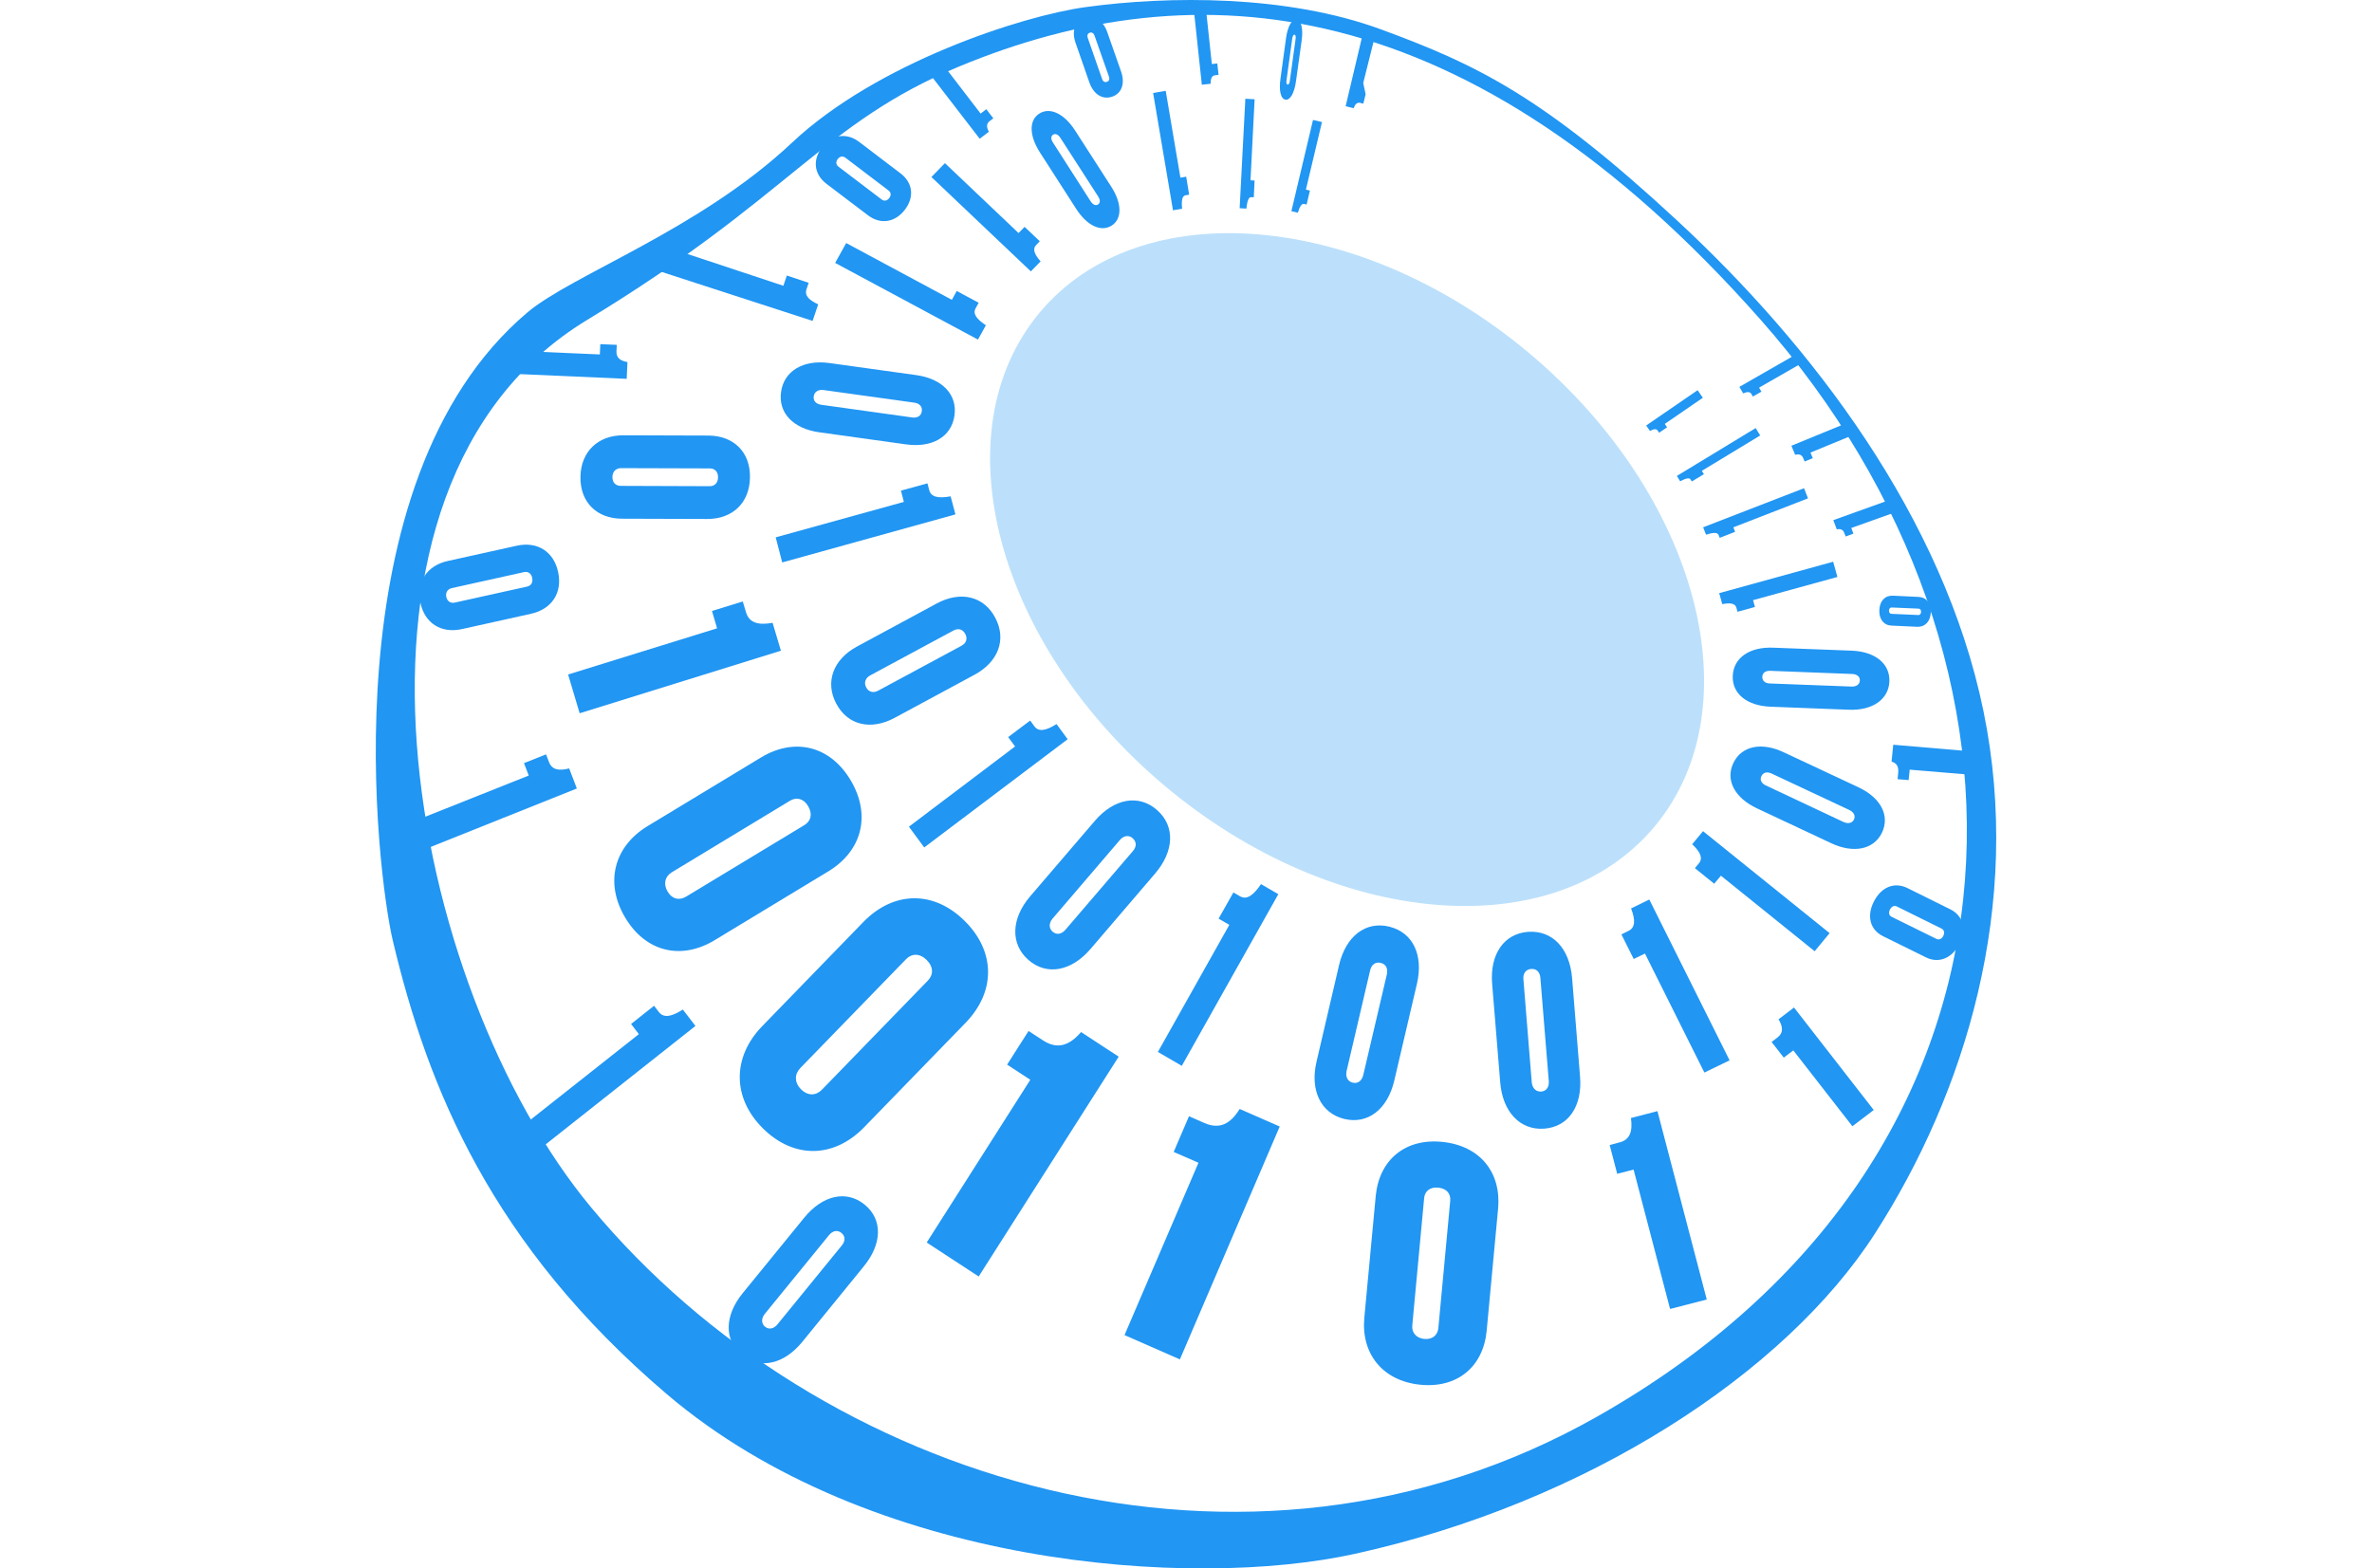 <?xml version="1.0" encoding="utf-8"?>
<!-- Generator: Adobe Illustrator 16.0.0, SVG Export Plug-In . SVG Version: 6.00 Build 0)  -->
<!DOCTYPE svg PUBLIC "-//W3C//DTD SVG 1.1//EN" "http://www.w3.org/Graphics/SVG/1.1/DTD/svg11.dtd">
<svg version="1.1" id="Layer_1" xmlns="http://www.w3.org/2000/svg" xmlns:xlink="http://www.w3.org/1999/xlink" x="0px" y="0px"
	 width="151.2px" height="100px" viewBox="0 0 151.2 100" style="enable-background:new 0 0 151.2 100;"
	 xml:space="preserve">
<path style="fill:#2196F3;" d="M74.306,5.791l0.938,5.537l0.368-0.062l0.188,1.145l-0.225,0.038
	c-0.223,0.037-0.275,0.337-0.223,0.86l-0.582,0.098l-1.266-7.479L74.306,5.791z"/>
<path style="fill:#2196F3;" d="M79.974,6.33l-0.263,5.165l0.26,0.016l-0.05,1.069l-0.166-0.01
	c-0.166-0.01-0.254,0.25-0.306,0.73l-0.429-0.025l0.363-6.979L79.974,6.33z"/>
<path style="fill:#2196F3;" d="M60.35,4.43l2.158,2.811l0.362-0.279l0.449,0.583l-0.229,0.171
	c-0.224,0.17-0.216,0.395-0.054,0.682l-0.586,0.448l-3.164-4.105L60.35,4.43z"/>
<path style="fill:#2196F3;" d="M33.182,22.379l5.054,0.22l0.03-0.656l1.05,0.044l-0.021,0.407
	c-0.019,0.409,0.23,0.609,0.701,0.691l-0.048,1.068l-6.833-0.301L33.182,22.379z"/>
<path style="fill:#2196F3;" d="M76.871,0.562L77.247,4.083l0.347-0.038l0.081,0.728l-0.212,0.024
	c-0.221,0.022-0.294,0.212-0.294,0.544l-0.56,0.06l-0.508-4.756L76.871,0.562z"/>
<path style="fill:#2196F3;" d="M87.624,2.382l-0.727,2.91l0.153,0.716L86.903,6.61l-0.193-0.051
	c-0.2-0.046-0.328,0.077-0.425,0.341l-0.509-0.126l1.083-4.576L87.624,2.382z"/>
<path style="fill:#2196F3;" d="M84.267,7.782l-1.024,4.308l0.256,0.058l-0.21,0.892l-0.153-0.038
	c-0.163-0.036-0.285,0.164-0.408,0.56l-0.41-0.099l1.378-5.815L84.267,7.782z"/>
<path style="fill:#2196F3;" d="M108.546,25.361l-2.427,1.666l0.148,0.215l-0.506,0.348l-0.092-0.132
	c-0.088-0.136-0.252-0.113-0.493,0.019l-0.242-0.347l3.277-2.252L108.546,25.361z"/>
<path style="fill:#2196F3;" d="M47.293,86.387c-1.151-0.931-1.114-2.509,0.045-3.93l3.926-4.818
	c1.17-1.436,2.689-1.778,3.847-0.839c1.164,0.951,1.125,2.502-0.046,3.936l-3.923,4.818
	C49.984,86.972,48.458,87.342,47.293,86.387 M53.66,79.408
	c0.225-0.276,0.242-0.582-0.024-0.799c-0.254-0.21-0.562-0.137-0.787,0.136l-4.094,5.022
	c-0.223,0.274-0.245,0.606,0.011,0.822c0.266,0.214,0.58,0.118,0.8-0.159L53.66,79.408
	z"/>
<path style="fill:#2196F3;" d="M59.072,79.221l6.604-10.376l-1.479-0.966l1.368-2.145l0.917,0.599
	c0.915,0.594,1.673,0.344,2.43-0.53l2.397,1.568l-8.924,14.016L59.072,79.221z"/>
<path style="fill:#2196F3;" d="M73.808,67.071l4.553-8.103l-0.684-0.396l0.945-1.67l0.421,0.244
	c0.429,0.246,0.848-0.053,1.338-0.775l1.104,0.64l-6.153,10.946L73.808,67.071z"/>
<path style="fill:#2196F3;" d="M26.899,52.157l6.806-2.71l-0.304-0.79l1.406-0.561l0.188,0.493
	c0.187,0.49,0.621,0.577,1.286,0.404l0.489,1.279l-9.746,3.899L26.899,52.157z"/>
<path style="fill:#2196F3;" d="M33.615,71.553l7.108-5.618l-0.497-0.647l1.466-1.161l0.307,0.399
	c0.313,0.399,0.814,0.298,1.527-0.159l0.805,1.045l-9.598,7.592L33.615,71.553z"/>
<path style="fill:#2196F3;" d="M108.643,68.384l-3.787-7.587l-0.718,0.346l-0.783-1.568l0.441-0.218
	c0.449-0.21,0.46-0.696,0.175-1.437l1.161-0.568L110.25,67.606L108.643,68.384z"/>
<path style="fill:#2196F3;" d="M115.673,60.649l-5.976-4.816l-0.427,0.513l-1.232-0.995l0.263-0.315
	c0.265-0.323,0.083-0.715-0.434-1.21l0.69-0.832l8.069,6.502L115.673,60.649z"/>
<path style="fill:#2196F3;" d="M125.641,49.398l-3.91-0.325l-0.068,0.664l-0.704-0.057l0.04-0.413
	c0.04-0.415-0.111-0.616-0.424-0.708l0.108-1.076l4.603,0.393L125.641,49.398z"/>
<path style="fill:#2196F3;" d="M118.077,71.808l-3.765-4.837l-0.607,0.462l-0.778-1l0.378-0.286
	c0.378-0.288,0.359-0.663,0.067-1.159l0.985-0.75l5.082,6.535L118.077,71.808z"/>
<path style="fill:#2196F3;" d="M57.938,52.708l6.767-5.115l-0.441-0.596l1.404-1.056l0.271,0.371
	c0.268,0.367,0.738,0.276,1.409-0.146l0.709,0.966l-9.144,6.9L57.938,52.708z"/>
<path style="fill:#2196F3;" d="M49.446,34.26L57.616,32l-0.186-0.718l1.689-0.465l0.117,0.441
	c0.118,0.44,0.582,0.528,1.361,0.388l0.307,1.151l-11.042,3.062L49.446,34.26z"/>
<path style="fill:#2196F3;" d="M53.939,15.497l6.737,3.62l0.308-0.564l1.4,0.75l-0.193,0.351
	c-0.196,0.348,0.058,0.692,0.652,1.084l-0.504,0.913l-9.103-4.888L53.939,15.497z"/>
<path style="fill:#2196F3;" d="M60.234,10.403l4.692,4.456l0.385-0.395l0.969,0.919l-0.237,0.246
	c-0.236,0.245-0.113,0.584,0.289,1.036l-0.622,0.638l-6.339-6.017L60.234,10.403z"/>
<path style="fill:#2196F3;" d="M36.213,43.005l9.497-2.945l-0.326-1.106l1.963-0.605l0.204,0.682
	c0.203,0.684,0.779,0.844,1.696,0.679l0.531,1.778L36.949,45.477L36.213,43.005z"/>
<path style="fill:#2196F3;" d="M43.202,15.989l6.733,2.232l0.221-0.654l1.393,0.463l-0.137,0.403
	c-0.14,0.401,0.146,0.699,0.744,0.972l-0.358,1.055l-9.754-3.166L43.202,15.989z"/>
<path style="fill:#2196F3;" d="M71.681,85.123l4.714-10.988l-1.58-0.689l0.976-2.276l0.976,0.429
	c0.977,0.429,1.664,0.064,2.255-0.893l2.552,1.119l-6.364,14.848L71.681,85.123z"/>
<path style="fill:#2196F3;" d="M106.457,83.457l-2.326-8.887l-1.044,0.27l-0.481-1.837l0.646-0.17
	c0.645-0.166,0.827-0.694,0.711-1.551l1.689-0.437l3.143,12.011L106.457,83.457z"/>
<path style="fill:#2196F3;" d="M117.123,36.786l-5.378,1.479l0.123,0.435l-1.113,0.306l-0.074-0.265
	c-0.079-0.271-0.387-0.321-0.897-0.221l-0.196-0.702l7.265-2.003L117.123,36.786z"/>
<path style="fill:#2196F3;" d="M112.202,27.764l-3.719,2.255l0.13,0.214l-0.771,0.464l-0.078-0.126
	c-0.077-0.131-0.305-0.077-0.664,0.114l-0.21-0.341l5.022-3.051L112.202,27.764z"/>
<path style="fill:#2196F3;" d="M120.856,32.646l-2.847,1.017l0.134,0.359l-0.493,0.185l-0.086-0.224
	c-0.085-0.224-0.244-0.279-0.481-0.233l-0.219-0.587l3.692-1.326L120.856,32.646z"/>
<path style="fill:#2196F3;" d="M117.929,27.817l-2.522,1.038l0.147,0.357l-0.52,0.213l-0.093-0.221
	c-0.093-0.221-0.264-0.269-0.512-0.207l-0.238-0.577l3.403-1.397L117.929,27.817z"/>
<path style="fill:#2196F3;" d="M114.755,23.21l-2.626,1.506l0.152,0.257l-0.547,0.31L111.643,25.125
	c-0.09-0.159-0.269-0.157-0.527-0.043l-0.242-0.415l3.549-2.035L114.755,23.21z"/>
<path style="fill:#2196F3;" d="M115.249,31.774l-4.757,1.846l0.109,0.289l-0.982,0.383l-0.07-0.181
	c-0.071-0.179-0.345-0.165-0.799-0.021l-0.185-0.471l6.431-2.491L115.249,31.774z"/>
<path style="fill:#2196F3;" d="M90.509,88.286c-2.369-0.248-3.753-1.97-3.542-4.263l0.728-7.775
	c0.224-2.313,1.897-3.691,4.262-3.44c2.387,0.249,3.752,1.941,3.537,4.261l-0.727,7.769
	C94.553,87.14,92.894,88.534,90.509,88.286 M92.442,76.567
	c0.044-0.445-0.211-0.785-0.756-0.844c-0.529-0.057-0.866,0.223-0.906,0.668l-0.756,8.112
	c-0.046,0.438,0.23,0.807,0.756,0.866c0.547,0.051,0.861-0.254,0.906-0.693
	L92.442,76.567z"/>
<path style="fill:#2196F3;" d="M37,30.402c0.026-1.613,1.128-2.652,2.731-2.648l5.427,0.017
	c1.618,0.01,2.676,1.058,2.647,2.67c-0.023,1.627-1.112,2.654-2.731,2.648
	l-5.425-0.017C38.048,33.066,36.975,32.031,37,30.402 M45.233,30.999
	C45.544,31,45.762,30.807,45.771,30.435c0.003-0.359-0.209-0.57-0.521-0.57l-5.658-0.017
	c-0.312-0.002-0.55,0.204-0.554,0.559c-0.007,0.379,0.226,0.572,0.535,0.572
	L45.233,30.999z"/>
<path style="fill:#2196F3;" d="M39.836,58.477c-1.298-2.202-0.694-4.508,1.439-5.803l7.23-4.376
	c2.153-1.302,4.422-0.743,5.726,1.463c1.312,2.224,0.713,4.501-1.444,5.804l-7.226,4.375
	C43.429,61.234,41.146,60.709,39.836,58.477 M51.27,52.61
	c0.414-0.253,0.545-0.694,0.245-1.21c-0.285-0.489-0.745-0.595-1.157-0.347l-7.541,4.567
	c-0.412,0.251-0.557,0.724-0.267,1.216c0.3,0.51,0.767,0.585,1.184,0.332L51.27,52.61
	z"/>
<path style="fill:#2196F3;" d="M48.634,71.947c-1.969-1.953-1.958-4.55-0.051-6.517l6.453-6.648
	c1.926-1.977,4.48-2.023,6.451-0.07c1.991,1.968,1.979,4.535,0.052,6.512l-6.455,6.647
	C53.18,73.835,50.625,73.917,48.634,71.947 M59.129,62.538
	c0.376-0.378,0.393-0.881-0.062-1.333c-0.438-0.437-0.953-0.424-1.317-0.044l-6.734,6.935
	c-0.373,0.382-0.393,0.921,0.045,1.356c0.455,0.451,0.974,0.4,1.338,0.019
	L59.129,62.538z"/>
<path style="fill:#2196F3;" d="M65.553,61.203c-1.164-1.022-1.098-2.642,0.115-4.057l4.118-4.805
	c1.225-1.434,2.796-1.719,3.96-0.701c1.178,1.031,1.104,2.632-0.121,4.062l-4.111,4.802
	C68.301,61.92,66.73,62.23,65.553,61.203 M72.208,54.271
	c0.242-0.276,0.261-0.586-0.007-0.828c-0.258-0.226-0.576-0.159-0.813,0.111l-4.289,5.01
	c-0.232,0.271-0.263,0.609-0.005,0.835c0.275,0.24,0.587,0.15,0.823-0.121
	L72.208,54.271z"/>
<path style="fill:#2196F3;" d="M53.302,44.854c-0.728-1.374-0.18-2.822,1.325-3.631l5.088-2.749
	c1.519-0.817,3.002-0.465,3.724,0.91c0.74,1.396,0.193,2.82-1.325,3.64l-5.09,2.747
	C55.519,46.579,54.037,46.25,53.302,44.854 M61.29,41.172
	c0.289-0.16,0.412-0.436,0.236-0.757c-0.156-0.305-0.456-0.374-0.747-0.215l-5.312,2.864
	c-0.293,0.159-0.414,0.455-0.254,0.76c0.164,0.319,0.476,0.369,0.769,0.209
	L61.29,41.172z"/>
<path style="fill:#2196F3;" d="M49.791,24.971c0.195-1.339,1.438-2.051,3.079-1.824l5.553,0.772
	c1.651,0.233,2.618,1.252,2.416,2.589c-0.198,1.354-1.426,2.054-3.078,1.826l-5.551-0.774
	C50.57,27.331,49.586,26.322,49.791,24.971 M58.148,26.617
	c0.318,0.042,0.565-0.085,0.612-0.396c0.044-0.299-0.152-0.504-0.472-0.548l-5.792-0.805
	c-0.316-0.042-0.581,0.096-0.625,0.393c-0.048,0.31,0.167,0.503,0.486,0.548L58.148,26.617z"
	/>
<path style="fill:#2196F3;" d="M52.405,9.385c0.631-0.813,1.572-0.935,2.351-0.345l2.643,2.01
	c0.791,0.6,0.902,1.521,0.272,2.334c-0.635,0.815-1.558,0.94-2.346,0.34l-2.645-2.006
	C51.901,11.125,51.771,10.204,52.405,9.385 M56.201,12.72
	c0.148,0.115,0.332,0.098,0.481-0.089c0.138-0.183,0.114-0.368-0.04-0.484l-2.753-2.091
	c-0.154-0.116-0.351-0.098-0.487,0.083c-0.146,0.186-0.107,0.372,0.044,0.487
	L56.201,12.72z"/>
<path style="fill:#2196F3;" d="M66.258,7.237c0.68-0.426,1.585,0.019,2.268,1.077l2.31,3.59
	c0.688,1.068,0.697,2.055,0.022,2.481c-0.687,0.429-1.578-0.008-2.263-1.077l-2.307-3.59
	C65.609,8.659,65.571,7.666,66.258,7.237 M69.523,12.838
	c0.139,0.205,0.311,0.298,0.468,0.2c0.153-0.092,0.149-0.295,0.017-0.499L67.597,8.795
	c-0.128-0.206-0.319-0.305-0.467-0.209c-0.159,0.097-0.145,0.305-0.006,0.508L69.523,12.838
	z"/>
<path style="fill:#2196F3;" d="M69.133,1.139c0.613-0.206,1.188,0.165,1.449,0.911l0.884,2.523
	c0.259,0.751,0.04,1.384-0.577,1.592c-0.622,0.209-1.183-0.157-1.449-0.91L68.56,2.731
	C68.301,1.989,68.512,1.349,69.133,1.139 M70.255,5.046
	C70.305,5.188,70.415,5.264,70.557,5.219c0.138-0.047,0.186-0.174,0.137-0.32l-0.927-2.633
	c-0.048-0.145-0.165-0.226-0.301-0.18c-0.141,0.049-0.184,0.183-0.131,0.325
	L70.255,5.046z"/>
<path style="fill:#2196F3;" d="M82.651,1.246c0.3,0.045,0.426,0.591,0.32,1.348l-0.358,2.567
	c-0.104,0.763-0.367,1.241-0.669,1.193c-0.311-0.046-0.429-0.582-0.32-1.345
	l0.351-2.568C82.08,1.684,82.347,1.201,82.651,1.246 M82.006,5.127
	c-0.022,0.146,0.003,0.253,0.07,0.266c0.068,0.011,0.126-0.086,0.141-0.232l0.37-2.68
	c0.021-0.146-0.004-0.263-0.069-0.272c-0.07-0.01-0.119,0.096-0.145,0.242
	L82.006,5.127z"/>
<path style="fill:#2196F3;" d="M85.685,71.341c-1.504-0.37-2.192-1.842-1.763-3.657l1.436-6.156
	c0.43-1.836,1.69-2.813,3.195-2.447c1.518,0.37,2.197,1.824,1.765,3.656l-1.441,6.156
	C88.456,70.713,87.2,71.709,85.685,71.341 M88.404,62.122
	c0.077-0.354-0.042-0.645-0.39-0.729c-0.335-0.086-0.587,0.113-0.674,0.466l-1.502,6.422
	c-0.078,0.352,0.053,0.668,0.385,0.747c0.347,0.088,0.592-0.135,0.677-0.488L88.404,62.122z
	"/>
<path style="fill:#2196F3;" d="M98.426,71.962c-1.541,0.11-2.644-1.085-2.796-2.943l-0.516-6.301
	c-0.15-1.878,0.751-3.192,2.294-3.305c1.56-0.11,2.646,1.063,2.803,2.943l0.508,6.302
	C100.868,70.52,99.984,71.852,98.426,71.962 M98.19,62.354
	c-0.027-0.362-0.233-0.601-0.589-0.574c-0.345,0.023-0.524,0.294-0.494,0.648
	l0.532,6.576c0.033,0.357,0.252,0.613,0.596,0.594c0.356-0.029,0.522-0.312,0.49-0.674
	L98.19,62.354z"/>
<path style="fill:#2196F3;" d="M119.964,53.09c-0.524,1.084-1.815,1.333-3.219,0.68l-4.754-2.233
	c-1.418-0.667-2.02-1.805-1.499-2.889c0.525-1.099,1.803-1.35,3.217-0.68l4.758,2.229
	C119.87,50.854,120.488,51.992,119.964,53.09 M112.927,49.319
	c-0.276-0.126-0.528-0.086-0.649,0.167c-0.116,0.238,0.007,0.467,0.281,0.591l4.958,2.334
	c0.274,0.123,0.546,0.08,0.661-0.159c0.118-0.252-0.022-0.476-0.294-0.608
	L112.927,49.319z"/>
<path style="fill:#2196F3;" d="M120.435,43.468c-0.057,1.139-1.095,1.843-2.576,1.784l-5.011-0.194
	c-1.494-0.06-2.449-0.836-2.395-1.974c0.057-1.157,1.084-1.848,2.577-1.789l5.013,0.191
	C119.521,41.544,120.493,42.312,120.435,43.468 M112.844,42.771
	c-0.289-0.014-0.497,0.12-0.508,0.379c-0.011,0.257,0.182,0.415,0.468,0.427l5.229,0.198
	c0.285,0.009,0.508-0.127,0.52-0.383c0.015-0.262-0.197-0.406-0.482-0.419L112.844,42.771
	z"/>
<path style="fill:#2196F3;" d="M124.902,60.18c-0.472,0.929-1.329,1.262-2.134,0.861l-2.743-1.354
	c-0.813-0.403-1.051-1.271-0.579-2.202c0.476-0.941,1.318-1.265,2.135-0.866l2.738,1.358
	C125.129,58.374,125.377,59.243,124.902,60.18 M120.905,57.792
	c-0.154-0.072-0.323-0.015-0.432,0.198c-0.104,0.207-0.055,0.383,0.101,0.462l2.858,1.409
	c0.156,0.077,0.334,0.019,0.441-0.19c0.107-0.218,0.045-0.385-0.11-0.466L120.905,57.792z
	"/>
<path style="fill:#2196F3;" d="M26.795,38.423c-0.278-1.312,0.426-2.36,1.729-2.651l4.412-0.977
	c1.314-0.291,2.366,0.368,2.643,1.686c0.282,1.327-0.416,2.36-1.729,2.651l-4.409,0.979
	C28.138,40.397,27.076,39.753,26.795,38.423 M33.594,37.402
	c0.252-0.056,0.393-0.255,0.33-0.559c-0.06-0.292-0.275-0.424-0.527-0.365l-4.598,1.019
	c-0.257,0.058-0.409,0.269-0.351,0.562c0.068,0.301,0.291,0.417,0.543,0.361L33.594,37.402
	z"/>
<path style="fill:#2196F3;" d="M123.076,39.043c-0.024,0.582-0.37,0.941-0.856,0.921l-1.648-0.076
	c-0.49-0.018-0.802-0.408-0.776-0.99c0.023-0.585,0.364-0.936,0.857-0.918l1.645,0.079
	C122.783,38.075,123.099,38.46,123.076,39.043 M120.582,38.733
	c-0.096-0.006-0.163,0.059-0.17,0.198c-0.004,0.124,0.059,0.203,0.152,0.206
	l1.721,0.077c0.089,0.006,0.164-0.07,0.172-0.195c0.004-0.133-0.063-0.21-0.157-0.213
	L120.582,38.733z"/>
<path style="fill:#BCE0FB;" d="M97.443,22.488c10.816,9.058,14.405,22.59,8.016,30.223
	c-6.396,7.639-20.348,6.489-31.166-2.566c-10.821-9.056-14.406-22.588-8.013-30.226
	C72.67,12.282,86.619,13.432,97.443,22.488"/>
<path style="fill:#2196F3;" d="M126.435,45.346c-2.542-12.395-10.966-23.36-19.548-31.305
	c-8.583-7.949-12.798-9.935-18.834-12.159C82.018-0.347,74.464-0.267,69.221,0.45
	c-4.105,0.559-13.354,3.576-18.754,8.663c-5.895,5.544-14.015,8.411-16.847,10.806
	c-12.793,10.81-9.549,35.983-8.581,40.051c2.224,9.379,6.276,19.39,17.48,28.93
	c12.933,11,33.397,12.478,43.862,10.167c14.782-3.256,27.42-11.521,33.139-20.424
	C125.244,69.744,128.977,57.743,126.435,45.346 M101.799,90.325
	c-22.415,12.698-49.602,4.128-64.111-13.332c-11.688-14.062-17.882-45.918-0.252-56.601
	c12.89-7.81,15.036-12.555,23.702-16.152c15.104-6.265,32.436-4.963,51.096,16.152
	C131.439,42.121,130.929,73.826,101.799,90.325"/>
<g>
</g>
<g>
</g>
<g>
</g>
<g>
</g>
<g>
</g>
<g>
</g>
</svg>
